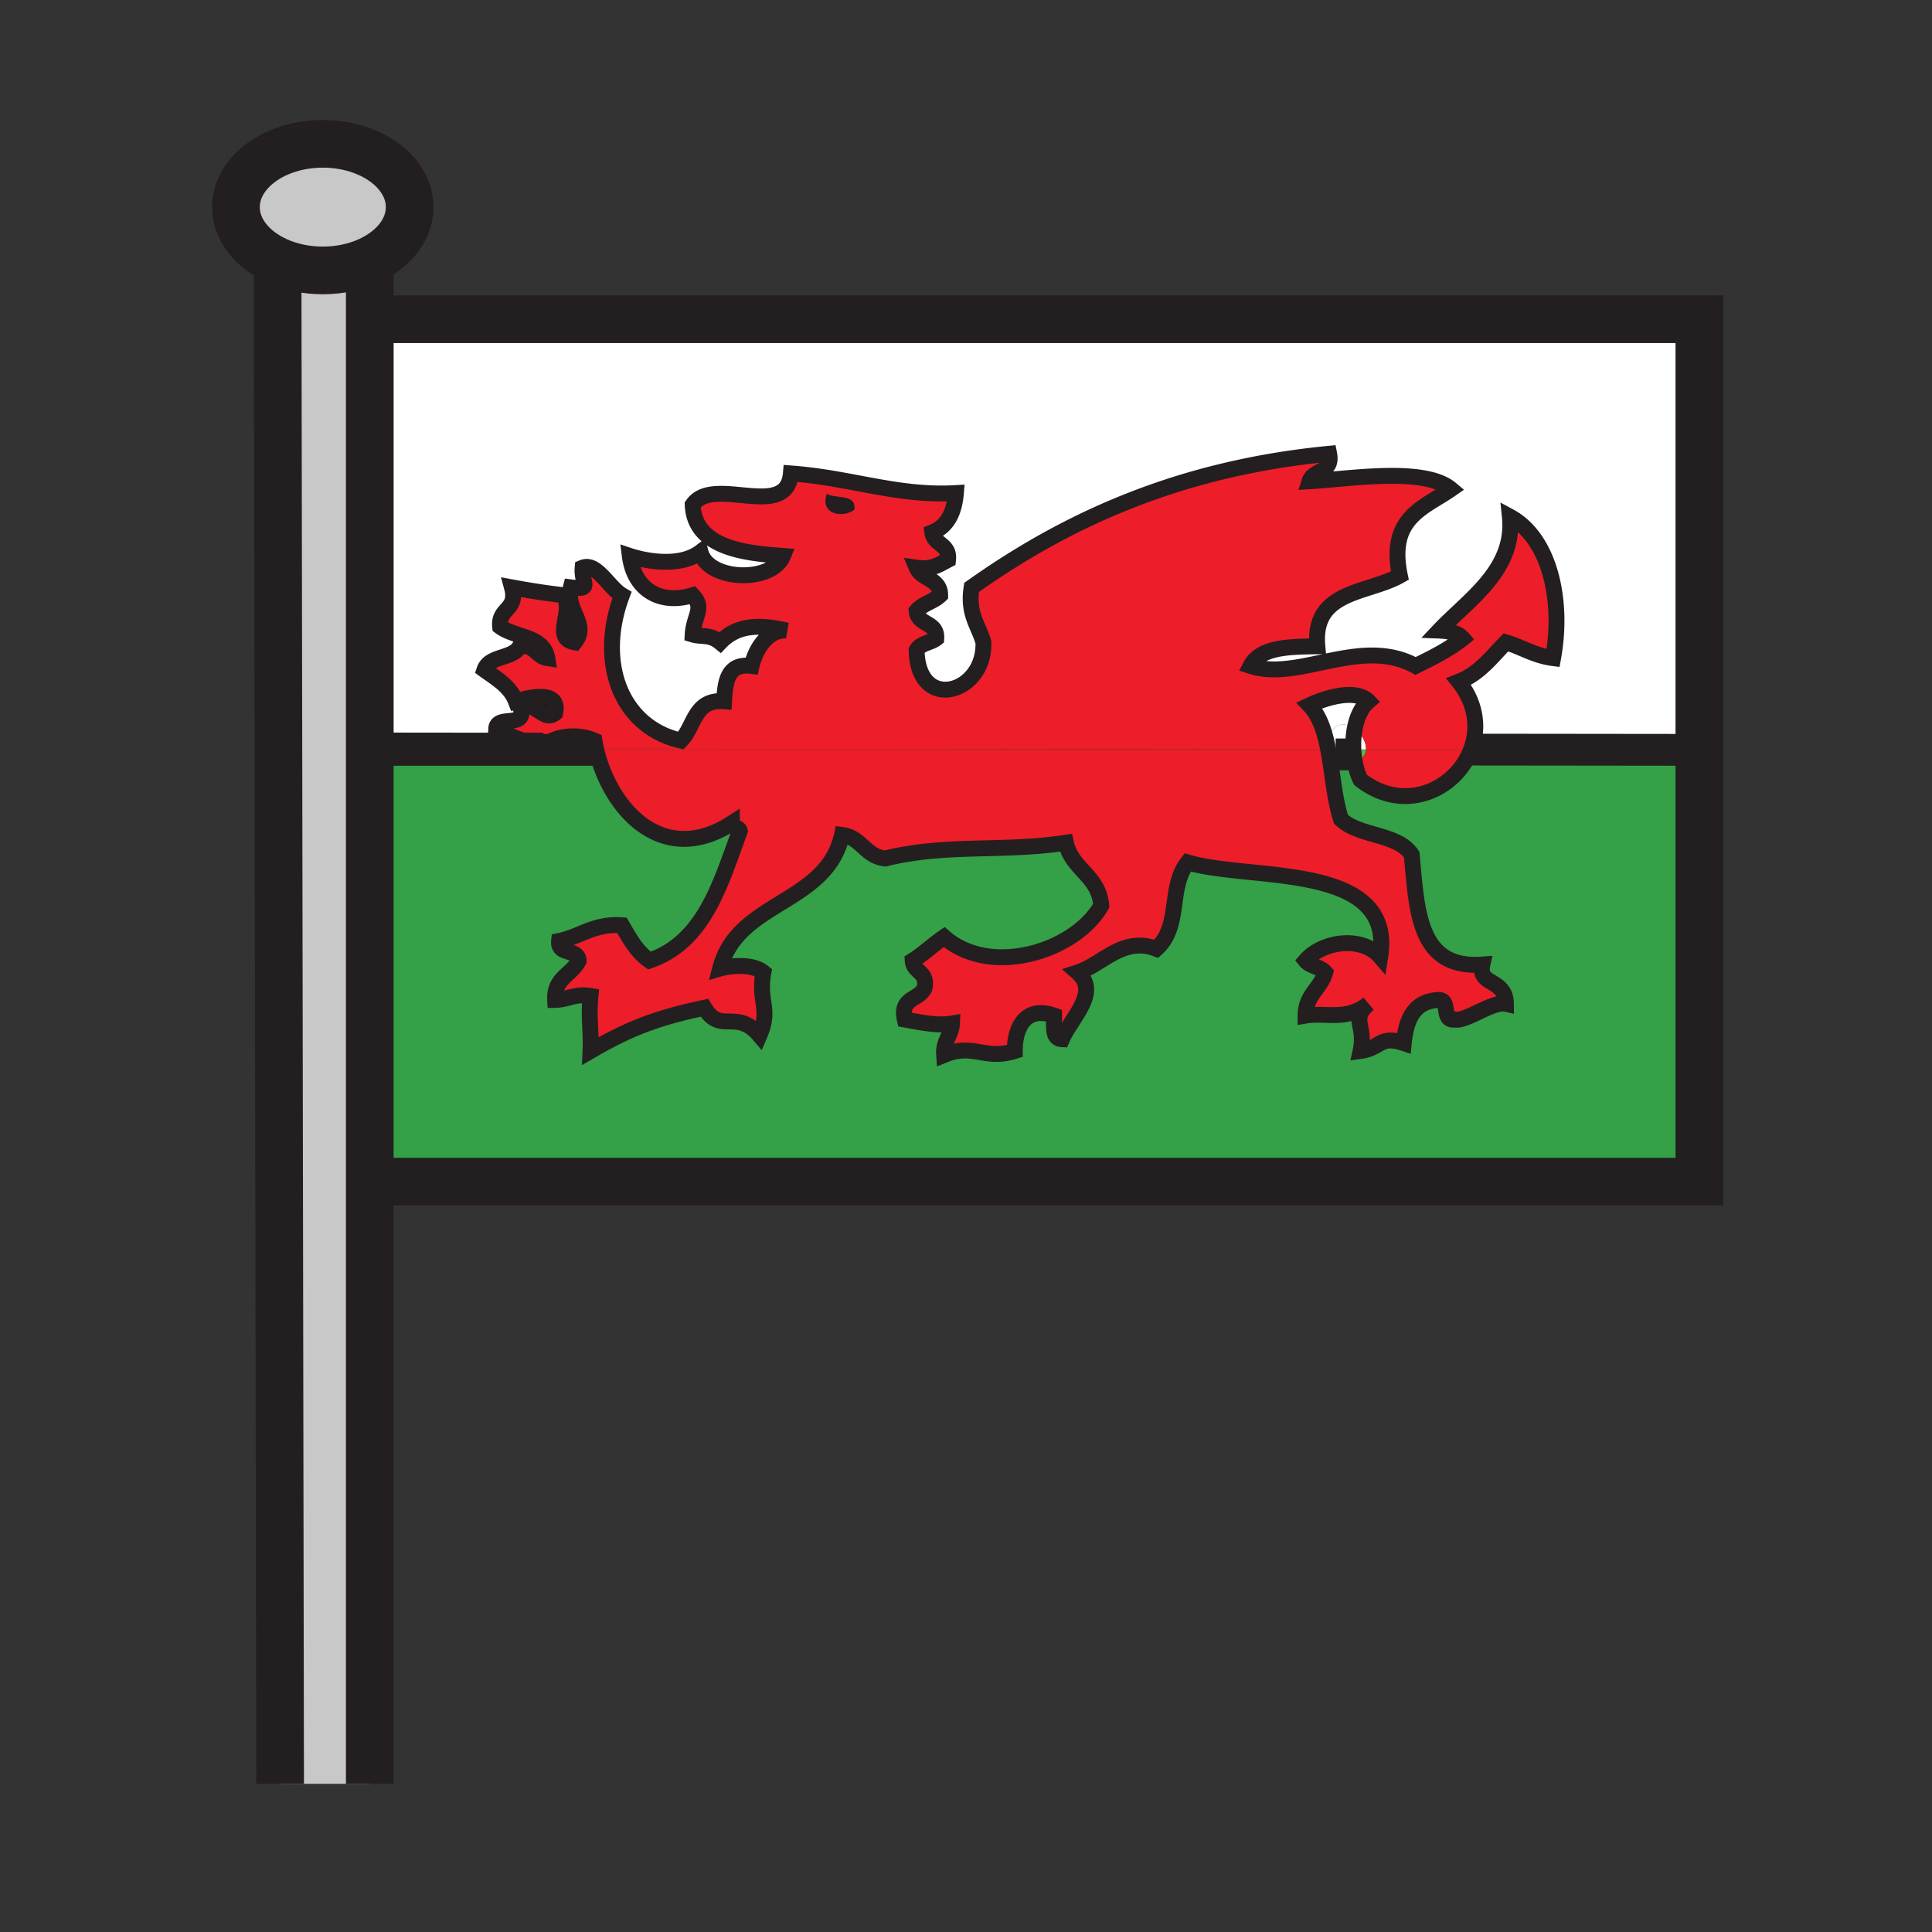 <svg height="850.89" viewBox="0 0 850.89 850.89" width="850.89" xmlns="http://www.w3.org/2000/svg"><rect x="0" y="0" width="850.89" height="850.89" fill="#333333" stroke="none"/><path d="m596.06 330.09v.16h-11.07c-.01-.06-.021-.11-.03-.17z" fill="#58b947"/><path d="m601.6 330.09c0 .05 0 .1-.01.16h-5.53v-.16z" fill="#ed1e29"/><path d="m584.96 330.08c.01.06.021.11.03.17h-.971c.011-.06.021-.11.021-.17z" fill="#58b947"/><g fill="#fff"><path d="m584.96 330.08c-.17-.84-.34-1.68-.53-2.5 1.96-9.76 7.87-9.83 12.21-6.6-.54 2.92-.729 6.04-.58 9.11z"/><path d="m596.06 330.09c-.149-3.07.04-6.19.58-9.11 2.95 2.17 5.181 5.88 4.96 9.11z"/><path d="m748.43 177.71v152.54h-.18l-100.39-.11c3.42-9.09 2.52-19.97-5.37-29.93 9.12-3.55 14.46-10.91 20.75-17.3 7.14 2.1 12.569 5.89 20.77 6.93 4.721-25.89-1.74-52.94-19.04-62.29 2.37 23.52-18.189 36.46-31.14 50.18 4.43.17 8.25.97 10.39 3.45-6.09 4.88-13.41 8.51-20.77 12.12-24.25-13.25-51.22 7-72.681 0 4.33-8.36 16.921-8.47 29.421-8.66-2.271-24.76 21.949-23.04 36.34-31.14-5.311-25.5 10.59-29.79 22.489-38.07-11.829-9.93-44.92-4.43-62.289-3.47 1.659-5.26 10.34-3.5 8.649-12.11-65.75 6.36-115.28 28.92-157.46 58.84-1.87 11.68 3.04 16.57 5.19 24.22.85 22.51-28.87 31.17-29.41 3.46 1.57-3.04 6.06-3.16 8.64-5.19.51-7.43-8.15-5.69-8.64-12.11 2.6-3.16 7.46-4.07 10.38-6.93-.02-7.48-8.16-6.82-10.38-12.11 6.76 1.01 10.04-1.48 13.84-3.46.78-7.12-6.2-6.49-6.93-12.11 6.61-2.62 9.7-8.77 10.39-17.3-25.81 1.5-45.95-6.68-72.68-8.65-1.78 20.99-34.23.6-43.25 13.84.82 19.88 25.52 21.38 39.79 22.49-4.88 12.07-33 11.14-36.34-1.72-9.28 7.06-24.85 3.82-31.14 1.72 1.72 13.93 12.41 21.9 27.69 17.3 5.39 5.77.46 9.04 0 17.31 4.14 1.23 7.49-.3 12.11 3.46 7.73-8.11 17.9-7.84 29.41-5.18-7.21-.78-13.41 6.45-15.57 15.57-10.61-1.39-11.62 6.84-12.11 15.57-13.24-1.13-12.97 11.26-19.04 17.3-26.5-6.04-37.08-34.36-25.96-64.03-5.76-3.39-11.2-14.6-17.3-12.11-.63 7 4.52 9.88-5.18 8.66-.56 2.17-.51 4.14-.14 5.98l-1.92.47c-.24-1.08-.68-2.09-1.41-3-6.15-.8-11.09-1.35-22.5-3.45 2.74 10.23-6.06 8.92-5.19 17.29 6.61 4.94 19.13 3.96 20.77 13.86-4.99-.78-5.42-6.13-12.11-5.2-2.96 5.69-13.4 3.91-15.57 10.39 5.35 3.87 11.26 7.18 13.84 13.84.72-.22 1.65-.5 2.72-.77l.12 2.37c-.36.02-.73.06-1.11.13 4.09 11.01-10.12 3.71-10.38 10.38 6.08 3.72 13.96 5.65 20.76 8.66v.07l23.2.03.12.51h-95.57l-1.74-189.66h583.11v37.12z"/></g><path d="m262.51 329.74c-.27-1.19-.51-2.38-.71-3.57-7.24-3.28-19.18-2.29-22.49 3.47-6.8-3.01-14.68-4.94-20.76-8.66.26-6.67 14.47.63 10.38-10.38.38-.07.75-.11 1.11-.13 6.78-.36 9.81 7.42 14.46 3.58 2.06-9.07-8.44-7.54-14.58-5.95-1.07.27-2 .55-2.72.77-2.58-6.66-8.49-9.97-13.84-13.84 2.17-6.48 12.61-4.7 15.57-10.39 6.69-.93 7.12 4.42 12.11 5.2-1.64-9.9-14.16-8.92-20.77-13.86-.87-8.37 7.93-7.06 5.19-17.29 11.41 2.1 16.35 2.65 22.5 3.45.73.91 1.17 1.92 1.41 3 1.54 6.87-5.22 16.21 3.79 17.77 5.1-6.53-.52-11.48-1.87-18.24-.37-1.84-.42-3.81.14-5.98 9.7 1.22 4.55-1.66 5.18-8.66 6.1-2.49 11.54 8.72 17.3 12.11-11.12 29.67-.54 57.99 25.96 64.03v3.61z" fill="#ed1e29"/><path d="m299.87 329.78 284.17.3c0 .06-.01.11-.021.17h-321.389l-.12-.51z" fill="#ed1e29"/><path d="m261.8 326.17c.2 1.19.44 2.38.71 3.57l-23.2-.03v-.07c3.31-5.76 15.25-6.75 22.49-3.47zm322.63 1.41c.19.82.36 1.66.53 2.5h-.92c.1-.9.23-1.73.39-2.5z" fill="#fff"/><path d="m642.49 300.21c7.89 9.96 8.79 20.84 5.37 29.93l-46.261-.05c.221-3.23-2.01-6.94-4.96-9.11.94-5.02 2.92-9.46 6.051-12.11-5.061-5.25-17.46-2.25-25.96 1.73 4.01 4.22 6.21 10.24 7.699 16.98-.16.77-.29 1.6-.39 2.5l-284.17-.3v-3.61c6.07-6.04 5.8-18.43 19.04-17.3.49-8.73 1.5-16.96 12.11-15.57 2.16-9.12 8.36-16.35 15.57-15.57-11.51-2.66-21.68-2.93-29.41 5.18-4.62-3.76-7.97-2.23-12.11-3.46.46-8.27 5.39-11.54 0-17.31-15.28 4.6-25.97-3.37-27.69-17.3 6.29 2.1 21.86 5.34 31.14-1.72 3.34 12.86 31.46 13.79 36.34 1.72-14.27-1.11-38.97-2.61-39.79-22.49 9.02-13.24 41.47 7.15 43.25-13.84 26.73 1.97 46.87 10.15 72.68 8.65-.69 8.53-3.78 14.68-10.39 17.3.73 5.62 7.71 4.99 6.93 12.11-3.8 1.98-7.08 4.47-13.84 3.46 2.22 5.29 10.36 4.63 10.38 12.11-2.92 2.86-7.78 3.77-10.38 6.93.49 6.42 9.15 4.68 8.64 12.11-2.58 2.03-7.07 2.15-8.64 5.19.54 27.71 30.26 19.05 29.41-3.46-2.15-7.65-7.061-12.54-5.19-24.22 42.18-29.92 91.71-52.48 157.46-58.84 1.69 8.61-6.99 6.85-8.649 12.11 17.369-.96 50.46-6.46 62.289 3.47-11.899 8.28-27.8 12.57-22.489 38.07-14.391 8.1-38.61 6.38-36.34 31.14-12.5.19-25.091.3-29.421 8.66 21.461 7 48.431-13.25 72.681 0 7.359-3.61 14.68-7.24 20.77-12.12-2.14-2.48-5.96-3.28-10.39-3.45 12.95-13.72 33.51-26.66 31.14-50.18 17.3 9.35 23.761 36.4 19.04 62.29-8.2-1.04-13.63-4.83-20.77-6.93-6.29 6.39-11.63 13.75-20.75 17.3zm-266.22-75.75c.82-7.16-8.08-4.59-12.11-6.91-3.21 9.42 7.61 10.55 12.11 6.91z" fill="#ed1e29"/><path d="m748.25 330.25h-100.43c.02-.04.029-.07.04-.11z" fill="#fff"/><path d="m601.6 330.09 46.261.05a.609.609 0 0 1 -.04.11h-46.23c.009-.06.009-.11.009-.16zm-17.83 5.67c.771.12 1.511.23 2.211.3 1.3 8.48 2.22 17.33 4.6 24.72 7.85 7.71 24.939 6.19 31.14 15.58 2.4 24.13 2.48 50.57 31.15 48.44-2.13 9.59 10.3 5.94 10.37 17.311-5.84-1.32-17.73 7.989-22.48 6.909-6.04.841-1.939-8.43-6.93-8.64-11.11.42-14.51 8.561-15.57 19.03-10.75-3.57-9.859 2.17-19.04 3.46 2.471-11.76-4.569-13.62 3.471-20.76-9.78 7.729-18.73 3.67-27.69 5.18.01-9.21 6.64-11.81 8.65-19.021-2.11-2.51-6.601-2.629-8.65-5.2 7.71-8.88 25.07-10.84 32.88-1.73 6.62-42.03-57.11-33.2-84.79-41.52-8.75 11.05-2.67 28.09-13.84 38.06-14.62-5.63-23.64 6.84-34.62 10.39 9.98 8.801-2.71 19.73-6.91 29.41-4.42-.199-3.43-5.79-3.47-10.39-13.08-4.65-17.42 6.07-17.3 15.58-13.33 4.22-18.15-3.59-31.14 1.74-.47-6.24 3.19-8.351 3.46-13.86-5.68.93-10.47.18-20.77-1.73-2.29-9.779 6.41-8.59 8.66-13.84 1.65-7.42-4.86-6.68-5.19-12.11 4.95-3.11 9.04-7.1 13.84-10.38 20.44 17.96 57.7 6.38 69.209-13.85-1.1-13.31-12.989-15.84-15.569-27.68-28.48 4.27-52.37.27-79.59 6.93-8.87-.95-10.39-9.24-19.04-10.39-6.82 30.67-46.05 28.93-53.64 58.84 2.28-.68 13.41-2.84 19.03 1.729-2.4 13.141 3.44 15.681-1.73 27.681-10.18-11.98-17.09-.15-24.23-12.11-21.45 4.5-33.77 9.48-50.18 19.03.37-8.55-.91-14.83 0-24.23-6.95-1.189-9.88 1.67-15.57 1.74-.54-9.78 7.4-11.06 10.38-17.31-.32-5.45-9.32-2.21-8.65-8.64 9.58-1.97 15.32-7.76 27.68-6.93 3.35 5.88 6.67 11.79 12.12 15.57 24.04-8.26 31.14-33.46 39.79-57.1-.42-1.89-3.43-1.17-3.45-3.47-30.4 19.67-53.52-5.9-59.74-32.25h321.39c-.182 1.621-.272 3.451-.252 5.511z" fill="#ed1e29"/><path d="m585.98 336.06c4.779.58 8.26.31 10.71-.49.529 2.89 1.38 5.6 2.529 7.91 19.45 15.03 41.971 4.22 48.601-13.23h100.61v190.17h-579.62l-1.75-190.17h95.57c6.22 26.35 29.34 51.92 59.74 32.25.02 2.3 3.03 1.58 3.45 3.47-8.65 23.64-15.75 48.84-39.79 57.1-5.45-3.78-8.77-9.69-12.12-15.57-12.36-.83-18.1 4.96-27.68 6.93-.67 6.43 8.33 3.19 8.65 8.64-2.98 6.25-10.92 7.53-10.38 17.31 5.69-.07 8.62-2.93 15.57-1.74-.91 9.4.37 15.681 0 24.23 16.41-9.55 28.73-14.53 50.18-19.03 7.14 11.96 14.05.13 24.23 12.11 5.17-12-.67-14.54 1.73-27.681-5.62-4.569-16.75-2.41-19.03-1.729 7.59-29.91 46.82-28.17 53.64-58.84 8.65 1.15 10.17 9.44 19.04 10.39 27.22-6.66 51.11-2.66 79.59-6.93 2.58 11.84 14.47 14.37 15.569 27.68-11.51 20.23-48.77 31.811-69.209 13.85-4.8 3.28-8.89 7.27-13.84 10.38.33 5.43 6.84 4.69 5.19 12.11-2.25 5.25-10.95 4.061-8.66 13.84 10.3 1.91 15.09 2.66 20.77 1.73-.27 5.51-3.93 7.62-3.46 13.86 12.99-5.33 17.81 2.479 31.14-1.74-.12-9.51 4.22-20.23 17.3-15.58.04 4.6-.95 10.19 3.47 10.39 4.2-9.68 16.891-20.609 6.91-29.41 10.98-3.549 20-16.02 34.62-10.39 11.17-9.97 5.09-27.01 13.84-38.06 27.68 8.32 91.41-.51 84.79 41.52-7.81-9.11-25.17-7.15-32.88 1.73 2.05 2.57 6.54 2.69 8.65 5.2-2.011 7.211-8.641 9.811-8.65 19.021 8.96-1.51 17.91 2.55 27.69-5.18-8.04 7.14-1 9-3.471 20.76 9.181-1.29 8.29-7.03 19.04-3.46 1.061-10.47 4.46-18.61 15.57-19.03 4.99.21.89 9.48 6.93 8.64 4.75 1.08 16.641-8.229 22.48-6.909-.07-11.37-12.5-7.721-10.37-17.311-28.67 2.13-28.75-24.31-31.15-48.44-6.2-9.39-23.29-7.87-31.14-15.58-2.379-7.391-3.299-16.241-4.599-24.721z" fill="#34a047"/><path d="m584.99 330.25c.359 1.9.68 3.85.99 5.81-.7-.07-1.44-.18-2.211-.3-.02-2.06.07-3.89.25-5.51z" fill="#58b947"/><path d="m601.59 330.25h46.23c-6.63 17.45-29.15 28.26-48.601 13.23-1.149-2.31-2-5.02-2.529-7.91 3.26-1.06 4.69-3.07 4.9-5.32z" fill="#ed1e29"/><path d="m601.59 330.25c-.21 2.25-1.64 4.26-4.899 5.32-.32-1.73-.53-3.52-.631-5.32z" fill="#58b947"/><path d="m602.69 308.87c-3.131 2.65-5.11 7.09-6.051 12.11-4.34-3.23-10.25-3.16-12.21 6.6-1.489-6.74-3.689-12.76-7.699-16.98 8.5-3.98 20.9-6.98 25.96-1.73z" fill="#fff"/><path d="m596.06 330.25c.101 1.8.311 3.59.631 5.32-2.45.8-5.931 1.07-10.71.49-.311-1.96-.631-3.91-.99-5.81z" fill="#58b947"/><path d="m364.16 217.55c4.03 2.32 12.93-.25 12.11 6.91-4.5 3.64-15.32 2.51-12.11-6.91z" fill="#231f20"/><path d="m251.29 264.67c1.35 6.76 6.97 11.71 1.87 18.24-9.01-1.56-2.25-10.9-3.79-17.77z" fill="#fff"/><path d="m229.92 308.1c6.14-1.59 16.64-3.12 14.58 5.95-4.65 3.84-7.68-3.94-14.46-3.58z"/><path d="m122.25 115.02c-10.99-4.89-18.33-13.72-18.33-23.8 0-15.4 17.13-27.88 38.25-27.88 21.13 0 38.26 12.48 38.26 27.88 0 9.84-7 18.49-17.57 23.45-5.96 2.8-13.07 4.43-20.69 4.43-7.3 0-14.12-1.49-19.92-4.08z" fill="#c8c8c8"/><path d="m162.86 114.67v670.96h-39.49l-1.12-670.61c5.8 2.59 12.62 4.08 19.92 4.08 7.62 0 14.73-1.63 20.69-4.43z" fill="#c8c8c8"/><g fill="none" stroke="#231f20"><path d="m262.63 330.25h-95.57" stroke-width="14"/><path d="m165.32 140.59h583.11v379.83h-579.62m-46.56-405.4c-10.99-4.89-18.33-13.72-18.33-23.8 0-15.4 17.13-27.88 38.25-27.88 21.13 0 38.26 12.48 38.26 27.88 0 9.84-7 18.49-17.57 23.45-5.96 2.8-13.07 4.43-20.69 4.43-7.3 0-14.12-1.49-19.92-4.08z" stroke-width="21"/><path d="m122.25 114.25v.77l1.12 670.61m39.49-672.78v672.78" stroke-width="21"/><path d="m745.01 179.64 3.42-1.93 2.01-1.14m-586.19 153.68h2.81m480.8-.11 100.39.11h.18m-577.12-.61 68 .07" stroke-width="14"/><path d="m647.86 330.14c3.42-9.09 2.52-19.97-5.37-29.93 9.12-3.55 14.46-10.91 20.75-17.3 7.14 2.1 12.569 5.89 20.77 6.93 4.721-25.89-1.74-52.94-19.04-62.29 2.37 23.52-18.189 36.46-31.14 50.18 4.43.17 8.25.97 10.39 3.45-6.09 4.88-13.41 8.51-20.77 12.12-24.25-13.25-51.22 7-72.681 0 4.33-8.36 16.921-8.47 29.421-8.66-2.271-24.76 21.949-23.04 36.34-31.14-5.311-25.5 10.59-29.79 22.489-38.07-11.829-9.93-44.92-4.43-62.289-3.47 1.659-5.26 10.34-3.5 8.649-12.11-65.75 6.36-115.28 28.92-157.46 58.84-1.87 11.68 3.04 16.57 5.19 24.22.85 22.51-28.87 31.17-29.41 3.46 1.57-3.04 6.06-3.16 8.64-5.19.51-7.43-8.15-5.69-8.64-12.11 2.6-3.16 7.46-4.07 10.38-6.93-.02-7.48-8.16-6.82-10.38-12.11 6.76 1.01 10.04-1.48 13.84-3.46.78-7.12-6.2-6.49-6.93-12.11 6.61-2.62 9.7-8.77 10.39-17.3-25.81 1.5-45.95-6.68-72.68-8.65-1.78 20.99-34.23.6-43.25 13.84.82 19.88 25.52 21.38 39.79 22.49-4.88 12.07-33 11.14-36.34-1.72-9.28 7.06-24.85 3.82-31.14 1.72 1.72 13.93 12.41 21.9 27.69 17.3 5.39 5.77.46 9.04 0 17.31 4.14 1.23 7.49-.3 12.11 3.46 7.73-8.11 17.9-7.84 29.41-5.18-7.21-.78-13.41 6.45-15.57 15.57-10.61-1.39-11.62 6.84-12.11 15.57-13.24-1.13-12.97 11.26-19.04 17.3-26.5-6.04-37.08-34.36-25.96-64.03-5.76-3.39-11.2-14.6-17.3-12.11-.63 7 4.52 9.88-5.18 8.66-.56 2.17-.51 4.14-.14 5.98 1.35 6.76 6.97 11.71 1.87 18.24-9.01-1.56-2.25-10.9-3.79-17.77-.24-1.08-.68-2.09-1.41-3-6.15-.8-11.09-1.35-22.5-3.45 2.74 10.23-6.06 8.92-5.19 17.29 6.61 4.94 19.13 3.96 20.77 13.86-4.99-.78-5.42-6.13-12.11-5.2-2.96 5.69-13.4 3.91-15.57 10.39 5.35 3.87 11.26 7.18 13.84 13.84.72-.22 1.65-.5 2.72-.77 6.14-1.59 16.64-3.12 14.58 5.95-4.65 3.84-7.68-3.94-14.46-3.58-.36.02-.73.06-1.11.13 4.09 11.01-10.12 3.71-10.38 10.38 6.08 3.72 13.96 5.65 20.76 8.66 3.31-5.76 15.25-6.75 22.49-3.47.2 1.19.44 2.38.71 3.57l.12.51c6.22 26.35 29.34 51.92 59.74 32.25.02 2.3 3.03 1.58 3.45 3.47-8.65 23.64-15.75 48.84-39.79 57.1-5.45-3.78-8.77-9.69-12.12-15.57-12.36-.83-18.1 4.96-27.68 6.93-.67 6.43 8.33 3.19 8.65 8.64-2.98 6.25-10.92 7.53-10.38 17.31 5.69-.07 8.62-2.93 15.57-1.74-.91 9.4.37 15.681 0 24.23 16.41-9.55 28.73-14.53 50.18-19.03 7.14 11.96 14.05.13 24.23 12.11 5.17-12-.67-14.54 1.73-27.681-5.62-4.569-16.75-2.41-19.03-1.729 7.59-29.91 46.82-28.17 53.64-58.84 8.65 1.15 10.17 9.44 19.04 10.39 27.22-6.66 51.11-2.66 79.59-6.93 2.58 11.84 14.47 14.37 15.569 27.68-11.51 20.23-48.77 31.811-69.209 13.85-4.8 3.28-8.89 7.27-13.84 10.38.33 5.43 6.84 4.69 5.19 12.11-2.25 5.25-10.95 4.061-8.66 13.84 10.3 1.91 15.09 2.66 20.77 1.73-.27 5.51-3.93 7.62-3.46 13.86 12.99-5.33 17.81 2.479 31.14-1.74-.12-9.51 4.22-20.23 17.3-15.58.04 4.6-.95 10.19 3.47 10.39 4.2-9.68 16.891-20.609 6.91-29.41 10.98-3.549 20-16.02 34.62-10.39 11.17-9.97 5.09-27.01 13.84-38.06 27.68 8.32 91.41-.51 84.79 41.52-7.81-9.11-25.17-7.15-32.88 1.73 2.05 2.57 6.54 2.69 8.65 5.2-2.011 7.211-8.641 9.811-8.65 19.021 8.96-1.51 17.91 2.55 27.69-5.18-8.04 7.14-1 9-3.471 20.76 9.181-1.29 8.29-7.03 19.04-3.46 1.061-10.47 4.46-18.61 15.57-19.03 4.99.21.89 9.48 6.93 8.64 4.75 1.08 16.641-8.229 22.48-6.909-.07-11.37-12.5-7.721-10.37-17.311-28.67 2.13-28.75-24.31-31.15-48.44-6.2-9.39-23.29-7.87-31.14-15.58-2.38-7.39-3.3-16.24-4.6-24.72-.311-1.96-.631-3.91-.99-5.81-.01-.06-.021-.11-.03-.17-.17-.84-.34-1.68-.53-2.5-1.489-6.74-3.689-12.76-7.699-16.98 8.5-3.98 20.899-6.98 25.96-1.73-3.131 2.65-5.11 7.09-6.051 12.11-.54 2.92-.729 6.04-.58 9.11v.16c.101 1.8.311 3.59.631 5.32.529 2.89 1.38 5.6 2.529 7.91 19.45 15.03 41.971 4.22 48.601-13.23a.47.47 0 0 0 .041-.111z" stroke-width="7"/></g><path d="m.25.25h850.394v850.394h-850.394z" fill="none"/><path d="m588.25 332.25h6" fill="none" stroke="#231f20" stroke-width="14"/></svg>